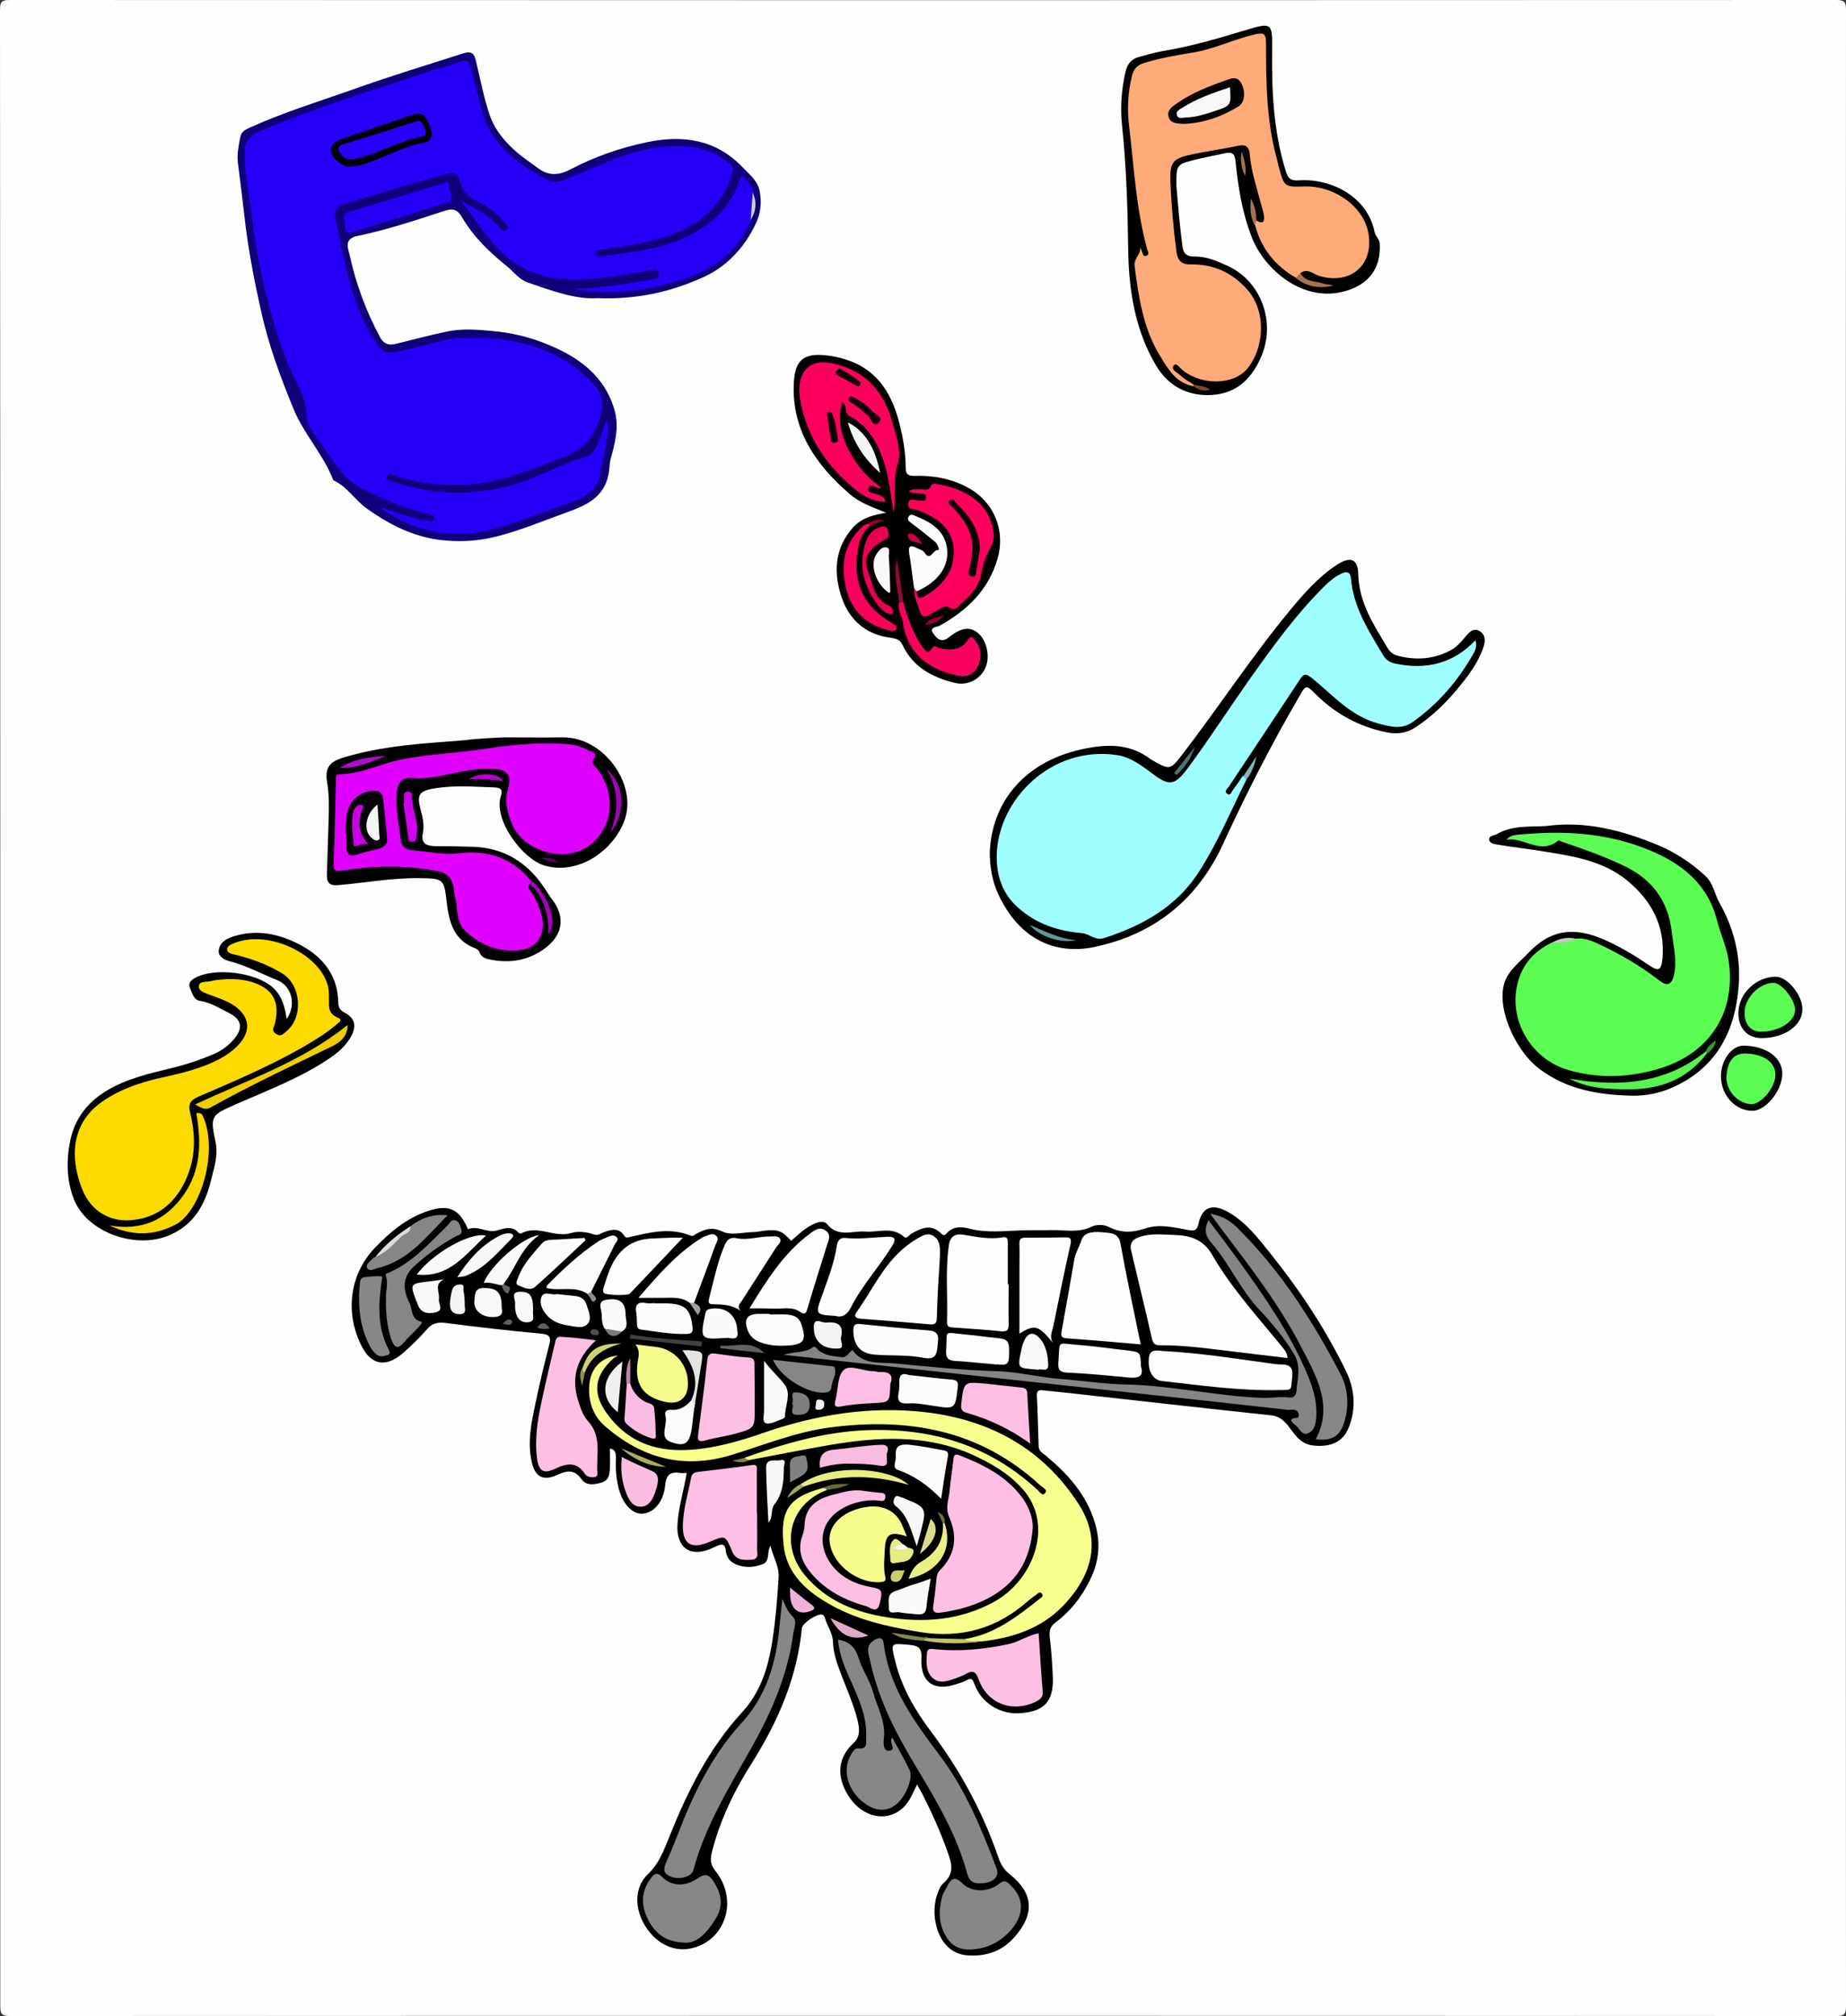 <?xml version="1.0" encoding="utf-8"?>
<!-- Generator: Adobe Illustrator 18.0.0, SVG Export Plug-In . SVG Version: 6.00 Build 0)  -->
<!DOCTYPE svg PUBLIC "-//W3C//DTD SVG 1.1//EN" "http://www.w3.org/Graphics/SVG/1.1/DTD/svg11.dtd">
<svg version="1.1" id="Layer_1" xmlns="http://www.w3.org/2000/svg" xmlns:xlink="http://www.w3.org/1999/xlink" x="0px" y="0px"
	 viewBox="0 0 634.7 693.2" enable-background="new 0 0 634.7 693.2" xml:space="preserve">
<rect x="0" y="0" width="634.7" height="693.2" fill="#333333" stroke="none"/>
<g>
	<path fill="#FEFEFE" d="M0.1,346.2C0.1,232,0.1,117.7,0,3.4C0,0.6,0.6,0,3.4,0C212.7,0.1,422,0.1,631.3,0c2.8,0,3.4,0.6,3.4,3.4
		c-0.1,228.8-0.1,457.6,0,686.3c0,2.8-0.6,3.4-3.4,3.4c-209.3-0.1-418.6-0.1-627.8,0c-2.8,0-3.4-0.6-3.4-3.4
		C0.1,575.3,0.1,460.8,0.1,346.2z"/>
	<path d="M209.7,498c0,2.3,0.1,4.4,0,6.6c-0.1,2.1-0.2,4.3-2.9,5.1c-2.6,0.8-5.3,1.1-6.9-1.2c-2.5-3.5-5-2.9-8.4-1.4
		c-4.8,2.2-7.6,0.6-8.7-4.6c-1.5-6.8-0.1-13.4,1.3-20c1.4-6.7,3-13.4,4.7-20c0.7-2.6,0.4-3.7-2.7-4c-11.1-1-22.1-2.3-33.1-3.7
		c-2.6-0.3-4.5,0.2-6.2,2.2c-2.6,3-5.5,5.8-8.5,8.4c-5.7,4.8-10.6,3.8-13.8-2.3c-6-11.5-4.4-24.9,4.4-34.1
		c5.6-5.8,11.7-10.9,19.7-13.1c5.8-1.6,9.1,0,11.7,5.4c0.2,0.4,0.6,1.3,0.6,1.3c3.3-1.4,6.5,1.3,9.7,0.5c2.7-0.7,5.3-1.9,7.6,0.6
		c0.2,0.2,0.7,0.5,0.9,0.4c5.7-3.2,11.5,1.6,17.3-0.2c2.4-0.7,5.2-0.4,7.8,0.5c1.4,0.5,2.4-0.4,3.5-0.8c2.6-0.9,5.1-1.6,6.9,1.2
		c0.5,0.8,1,0.7,1.9,0.5c6.9-1.6,13.8-3.4,20.9-0.5c1,0.4,1.6-0.5,2.3-0.8c2.8-1.4,5.1-2.3,8.7-0.6c2.8,1.4,6.8,0.3,10.3,0.2
		c1.4,0,2.7-0.3,4.1-0.5c4.7-0.5,6.1,0,9.2,3.5c2.2-1.9,4.2-3.9,6.8-5.3c1.8-1,4.3-2,5.6-0.4c3.8,4.6,8.7,2.2,13,2.5
		c4.5,0.4,9.4-1.9,13.5,1.9c0.8,0.7,1.7-0.7,2.5-1.2c3.4-1.9,6.8-3.5,10.2,0c0.7,0.7,1.2,0.7,1.8,0c2.3-2.7,5.4-2.4,8.3-1.6
		c5.8,1.4,11.5,0.7,17.3,0.5c3.5-0.1,7,0,10.5-0.1c4.6-0.1,9.3,1.1,13.9-1.2c1.6-0.8,4.2-0.7,5.8,0.1c4.3,2.2,8.2,2,12.7,0.5
		c4.8-1.6,9.9-0.3,14.8,0.6c2.1,0.4,2.9,0,3.4-2.3c1.3-6,5.1-6.7,10-4c6.3,3.5,10.5,9.1,14.9,14.6c10,12.5,18.8,25.8,25.8,40.2
		c3,6.2,3.5,12.7,1,19.2c-2,5.3-6.4,6.9-12,6.4c-5.2-0.5-6.8-4.4-9.4-7.4c-1.5-1.7-2.9-2.7-5.2-3c-23.6-2.5-47.2-5.2-70.7-7.8
		c-2.6-0.3-5.2-0.5-7.8-0.8c-1.6-0.2-2.3,0.1-2.2,1.9c0.3,5.7,0.4,11.5,0.6,17.2c0,1.7,1.2,2.4,2.3,3.2c7.6,6.3,14.1,13.4,17,23.1
		c2.1,6.8,1.6,13.4-1.7,19.9c-2.9,5.9-6.7,10.7-11.9,14.6c-1.7,1.3-2.1,2.7-1.9,4.8c0.6,4.7,0.9,9.5,1.1,14.2
		c0.2,8.2-3.1,11.6-11.5,12.1c-6.7,0.4-13.1-3.5-15.5-10.1c-0.7-1.8-1.1-2.1-2.7-1.2c-1.1,0.6-2.3,0.9-3.5,1.3
		c-7.7,2.6-12.4-0.7-12-8.8c0.2-3.6-0.9-4.4-4.1-4.7c-6.6-0.6-6.5-0.8-4.9,5.6c2.2,9,6.8,16.9,12.3,24.2
		c10,13.3,17.8,27.6,23.2,43.4c0.8,2.3,1.9,4.1,3.9,5.7c8,6.3,8.6,13.4,2,21.1c-4.4,5.3-10.2,7.3-16.9,6.7
		c-9.5-0.8-12.7-12.9-10.2-20.5c0.5-1.5,1.1-3.3,2.3-4.3c3.9-3.4,2.8-6.9,1.3-11c-2.4-6.7-5.3-13.2-8.5-19.5
		c-0.6-1.1-1.2-2.1-1.9-3.4c-1.4,2.9-2.5,5.7-4.6,7.8c-5.5,5.3-13.9,3.8-18.8-3.6c-3.7-5.6-4.8-12.6,1.6-18.5
		c2.9-2.6,1.7-6.4,0.9-9.5c-1.3-4.5-3.2-8.9-4.9-13.3c-1.5-3.9-3-7.8-3.1-11.9c-0.1-3.2-2.1-5.5-2.8-8.4c-0.1-0.4-0.5-0.9-0.9-1
		c-1.7-0.5-6.8,2.9-7,4.6c-1.6,16.9-8.1,31.9-17,46.1c-6.2,9.7-11.2,20-14,31.2c-0.6,2.5-0.3,4.3,1.4,6.4c7.7,9.7,3.5,23.4-7.9,26.3
		c-6.1,1.6-12.3-1.2-16.2-7.3c-3.9-6-4-13.5,0.7-18c4-3.8,5.6-8.5,7.5-13.1c6.2-15.5,13.6-30.3,25-42.7c8-8.7,9.9-19.7,11.2-30.8
		c0.6-5.2,1-10.4,1.3-15.7c0.2-3.7-1.9-6.8-2.8-10.7c-1.4,2.3,0,5.4-2.8,6.4c-3,1.1-6,1.3-9.1,0c-2.2-1-3.3-2.6-3.5-4.9
		c-0.2-2-1.2-2.2-2.8-1.5c-0.9,0.4-1.8,0.8-2.7,1.2c-6.8,2.7-11.3-0.5-11.1-8c0.2-4.7,1.4-9.4,2.4-14c0.3-1.3,0.5-2.6,0.8-4.2
		c-0.8,0-1.5,0.1-2.1,0c-3.3-0.5-4.9,0.3-5.3,4.2c-0.6,6.1-4.2,9.7-8.1,9.8c-3.5,0-6.9-3.8-8.1-9.6c-0.7-3.2-0.9-6.4-0.7-9.7
		C211.7,499.6,211.6,498.3,209.7,498z"/>
	<path fill="#0D0078" d="M205.3,102.5c-7.3,0.5-15.5-2.5-23.9-5.4c-3-1.1-4.6-3.5-6.8-5.3c-6.1-4.9-11.8-10.3-15.8-17.2
		c-1.5-2.5-3-3.1-6-2.1c-9.8,3.2-19.7,6.5-29.8,8.6c-5,1-3.3,4.3-2.7,6.9c2.1,9.7,5.6,19,10.3,27.8c1.5,2.8,3.4,3,6,2.3
		c5.6-1.4,11.3-2.9,17-4.1c5.2-1.1,10.4-0.7,15.7-0.2c6.8,0.6,13.3,2.2,19.4,4.8c10.7,4.4,19.5,11,22.7,22.8
		c1.5,5.5,0,11.2-1.5,16.6c-0.4,1.6-0.3,3.1-0.6,4.7c-1.5,8.6-8.2,11.2-15.1,13.7c-7.8,2.8-15.6,6.1-23.7,8.1
		c-6,1.5-12.2,1.9-18.6,1.2c-9.8-1.1-17.9-5.3-25.7-10.8c-4.1-2.9-6.8-7.6-11.6-9.8c-3.4-8.9-10.2-15.9-13.8-24.8
		c-4.5-11-8.6-22.1-11.1-33.7C87.3,95.9,85.2,85,84,74c-0.7-6-1.4-12-2.2-18c-0.4-3.1,0.3-6.2,0.9-9.2c0.3-1.3,1.4-2.1,2.7-2.7
		c11.8-5.4,24.2-9.2,36.4-13.5c12.3-4.4,24.8-8.2,37.3-12.2c3.4-1.1,4,0.3,4.6,2.8c1.5,6.3,2.7,12.7,4.8,18.7
		c1.8,5.1,5.5,9.3,9.6,12.8c2.2,1.8,4.7,3.5,7,5.2c4,2.9,7.5,2.2,11.3,0.2c8.2-4.3,17-7.3,26-9.2c12.3-2.6,23.8-1,32.9,8.6
		c2.3,2.4,5.2,4.6,5.9,8.2c0.7,3.8,0.4,7.5-1.3,11.1c-4.1,8.7-10.4,15.3-19.2,19C229.9,100.5,218.8,103,205.3,102.5z"/>
	<path fill="#010000" d="M304.7,176.3c-4.5-1.9-9-3.3-12.6-6.5c-11.5-9.9-19.7-21.7-19.2-37.4c0.3-7.8,2.5-11.5,12.2-10.1
		c13.7,2,20.8,10,24.1,23.1c1.3,5.1,2.2,10.3,2.2,15.5c0,2.2,0.9,2.7,2.9,2.7c6.5-0.2,12.7,0.9,18.4,4c8.9,4.7,13.1,14.6,10.3,24.4
		c-3.1,10.8-10.4,17.8-19.9,23.1c-1,0.5-3.8,0.5-2.2,2.7c1.1,1.6,2.7,3.4,5.2,1.4c4.4-3.5,7.3-3.8,10-1.7c3.2,2.5,4.5,8.4,2.6,12.3
		c-1.8,3.8-6,6-10.3,5c-7.8-1.9-14.5-5.4-18.1-13.1c-0.8-1.8-2.1-2.1-3.8-2.4c-9.2-1.1-15-6.6-17.5-15.1c-2.5-8.3-1.7-16.3,4.5-23.1
		C296.6,177.9,300.4,177,304.7,176.3z"/>
	<path d="M340.3,293.2c0.6-16.9,11.5-31.9,33.6-36c7.9-1.5,15.1-1.2,21.7,3.8c0.1,0.1,0.2,0.1,0.3,0.2c6.5,3.7,6.4,3.6,10.9-2.2
		c12.5-16.3,23.8-33.6,37-49.5c4.7-5.7,9.6-11.2,15.8-15.3c4.7-3,7.3-2.2,7.4,3.3c0.3,9.9,5.4,17.4,10.1,25.3c1,1.7,2.3,2.4,4.1,2.8
		c5.9,1.4,11.6,1,17.1-1.8c2.3-1.1,3.8-2.8,5.3-4.6c1.3-1.5,2.7-3.5,5-2.3c2.4,1.3,2.1,3.9,1.3,6c-1.6,4.5-4.3,8.4-7.3,12.1
		c-4.6,5.8-9.7,11-16,15.1c-3,2-6.3,2.4-9.7,1.7c-9.5-1.9-17.7-6.3-24.6-13.2c-3.2-3.2-3.3-3.2-5.5,0.7
		c-9.7,16.6-18.4,33.7-26.4,51.1c-8.9,19.2-23.8,30.8-43.8,35.1c-12.8,2.8-24.3-1.9-31.5-14.5C342.2,306.2,340.4,300.8,340.3,293.2z
		"/>
	<path fill="#010001" d="M173.2,253.5c8.2,0,14.2,0.1,20.2,0c14.1-0.2,25.7,16,21.4,28.3c-3.8,10.7-16.1,19.3-27.8,15.7
		c-7.4-2.3-17.4-15.6-14.8-23.8c0.7-2.1,0.2-2.9-2.3-3c-6.7-0.2-13.4-0.8-20.2,0.3c-5.7,0.9-6.5,2.1-5,7.7c0.7,2.6,1.2,5.1,0.7,7.8
		c-0.7,3.2,0.9,4.3,3.9,4.4c4.2,0,8.5,0.1,12.7,0.2c11,0.2,19.2,5.2,25.2,14.2c0.9,1.3,1.7,2.8,2.7,4c4.2,5.5,3.8,11.4-1.5,15.9
		c-5.6,4.7-12.2,6.1-19.3,4.8c-1.7-0.3-3.6-0.6-4.3-2.8c-0.2-0.6-1.1-1.1-1.7-1.3c-7.1-2.8-8.7-8.9-9.5-15.6
		c-0.9-8.2-1.1-8.3-9.6-8.4c-9.3-0.1-18.4,1.6-27.6,2.4c-3.1,0.3-4.1-0.8-4-3.7c0.2-6.4,0.4-12.7,0.6-19.1c0.1-4.1,0.2-8.2-0.5-12.3
		c-0.9-5.2,0.7-7.3,5.7-8.8c13.5-4.1,27.5-4.8,41.4-5.9C164.9,253.8,170.2,253.7,173.2,253.5z"/>
	<path fill="#010100" d="M98.6,350.3c3.3-4.8,1.8-11.2-3.2-13.3c-5.5-2.2-10.8-5.1-16.7-6.6c-1.5-0.4-3.5-1.5-3.5-3.2
		c0-2.4,1.7-4,4-4.9c8.6-3.1,16.8-1.4,24.5,2.8c7.6,4.2,12.4,10.4,12.6,19.5c0,1.7,0.6,2.7,2.1,3.5c3.8,1.9,4.3,4.9,2.1,8.6
		c-2.3,3.9-5.9,6.4-9.6,8.7c-8.9,5.6-18.7,9.4-28.3,13.6c-0.5,0.2-0.9,0.4-1.4,0.6c-8.6,3.8-9,3.9-7.1,13c1,4.7-0.5,8.8-1.5,13
		c-2.1,8.7-6.1,15.9-15.2,19.4c-11.3,4.3-27.4-1.4-31.9-12.5c-2.6-6.4-2.8-13.6-1.3-20.6c1.6-7.3,5.7-12.7,12.1-16.7
		c7.3-4.5,15.4-6.2,23.5-8.2c4.8-1.2,9.5-2.8,14.1-4.8c2.5-1.1,4.7-2.8,6.5-4.9c3.2-3.7,2.8-6.8-1.6-9c-3.2-1.6-6.2-3.6-10-4.2
		c-2.3-0.3-2.8-2.9-3.6-4.8c-0.5-1.3,0.5-2.3,1.7-3c6.7-3.9,21.2-2,26.9,3.2C97.1,342.5,97.9,346.3,98.6,350.3z"/>
	<path fill="#010100" d="M404.5,64.2c0.5,6,1.1,13,2,20.1c0.3,3,1.6,3.9,4.1,3.9c4.3-0.1,7.9,1.6,11.7,3.3
		c11.3,5.3,16.3,19.1,11.5,30.7c-3.3,8-8.6,13.1-17.3,13.6c-8,0.4-14.7-2.9-19-10.1c-7.3-12.3-9.4-26-9.6-39.9
		c-0.2-14.2-0.6-28.4-2.1-42.6c-0.7-6.2-0.2-12.5,1.2-18.6c0.6-2.6,2-4.3,4.5-5c2.6-0.7,5.3-1.5,8-2c10-1.6,19.7-4.5,29.3-7.4
		c8.3-2.5,8.7-2.2,8.6,6.4c-0.2,14.3,0.4,28.5,4.7,42.3c0.8,2.6,1.8,3.3,4.6,3.1c11.3-0.7,23.5,5.8,25.9,17.7
		c0.3,1.6,1.7,2.4,1.8,4.2c0.4,8.4-3.8,13.9-11.9,16.2c-14.4,4.1-27.7-7.3-32.1-18.5c-3.3-8.4-4.7-17.3-5.6-26.2
		c-0.3-2.8-1.3-3.2-3.7-2.7c-3.5,0.8-7.1,1.4-10.6,2.3C404.4,56.6,404.4,56.7,404.5,64.2z"/>
	<path fill="#000100" d="M531.5,284c13.6-1.9,26.4,1.5,38.7,6.6c5.9,2.5,11.4,6.1,16.2,10.6c2.7,2.5,3.1,6.2,4.8,9.2
		c4.7,8.3,7.1,17.3,6.7,26.8c-0.8,16.3-7.1,29.6-22.7,36.6c-4.4,2-9.3,3-14.2,2.9c-11.3-0.3-22.1-2-31.7-9.2
		c-7.5-5.6-14.2-19-12.4-28.2c1-5.2,5.3-8.2,8.5-11.6c7.8-8.3,16-9.2,26.5-4.5c5.4,2.4,10.3,5.4,15.2,8.7c3.2,2.2,4.1,1.7,4.5-2.3
		c1-11.4-3.9-20.2-12.4-27.1c-8.1-6.5-18-8.1-27.9-9.7c-5.4-0.9-10.9-1.5-16.3-2.4c-1.2-0.2-2.9-0.4-3-1.8c-0.1-1.3,1.6-1.3,2.6-1.8
		C519.8,283.7,525.8,284.3,531.5,284z"/>
	<path fill="#040704" d="M591.7,370c0-5.5,3.7-10.5,7.7-10.5c7.9,0,13.6,4.2,13.4,9.9c-0.2,5.7-5.7,12.5-10.3,12.5
		C596.6,381.9,591.7,376.5,591.7,370z"/>
	<path fill="#060906" d="M610.7,335.8c3.9,0.1,9,6.3,9,11.1c0.1,5.6-6.1,10-14,10c-4.9,0-8.1-3.4-8-8.8
		C597.8,341.5,603.9,335.7,610.7,335.8z"/>
	<path fill="#F7FE8C" d="M331.7,563.5c10.2-1.6,18-7.7,25.7-13.8c0.5-0.4,1.5-0.9,0.9-1.7c-0.8-1.1-1.5-0.1-2.2,0.4
		c-0.8,0.5-1.6,1.2-2.4,1.8c-10.7,9.6-23.1,13.2-37.4,10.9c-11.4-1.9-22.5-4.3-32.5-10.4c-7.5-4.5-13.5-10.4-14.4-19.7
		c-1.2-11.8,1.8-16.3,13.4-19.4c0.8-0.4,1.5-0.6,1.4,0.7c-12.6,4.7-16.2,18.7-7.5,29.2c7.4,8.9,17.4,12.8,28.2,14.5
		c12.7,2,25.1,1.1,36.7-5.2c13.6-7.3,21.2-26.7,9.8-39.1c-4.7-5.2-10.6-8.6-16.9-11.5c-16.2-7.3-33-6.2-49.9-3.3
		c-9.1,1.6-18.1,3.4-27.2,5.1c-0.7,0.2-1.6,0.7-1.5-0.8c13.5-4.8,27.2-8.9,41.8-9.5c22.5-0.9,42.4,5.1,59.1,20.6
		c0.7,0.6,1.6,2.3,2.6,0.9c0.8-1.1-0.8-1.7-1.6-2.4c-20.8-19.3-45.6-23.6-72.8-20c-11.7,1.6-22.6,6.1-33.8,9.5
		c-16.3,4.9-30.5,1-43.1-9.9c-4.2-3.6-5.9-8.6-5.5-14.1c0.4-5.7,3.9-9.7,9.9-10.3c-0.6,0.4-1.3,0.7-1.8,1.2
		c-6.4,5.9-7.1,11.8-2,18.8c6.7,9.3,16,13,27.3,12.5c9.2-0.4,17.9-2.9,26.5-5.9c18-6.2,36.4-9.3,55.6-7.1
		c22.3,2.6,40.4,12.5,52.7,31.5c7.7,11.9,5.4,24-5.4,35.2c-7.5,7.7-17.2,10.9-27.7,12.1C335.7,564.2,333.5,565.5,331.7,563.5z"/>
	<path fill="#FEFEFE" d="M442.7,466.9c-8.1-1-16.1-1.9-24.1-2.9c-6.4-0.8-12.9-1.5-19.4-1.5c-1.6,0-2.6-0.1-3.1-2.1
		c-2.3-10.2-4.8-20.3-7.2-30.5c-0.8-3.5,1.8-4.4,4.2-5c3.7-0.9,7.4-0.4,11.2-0.3c5.3,0.2,9.6,1.8,12.4,6.7
		c6.7,11.6,15.7,21.4,24.1,31.7C441.6,464,442.6,465.1,442.7,466.9z"/>
	<path fill="#FEBFE5" d="M355.1,525.1c-0.8,11.5-5.9,19.5-15.6,24.5c-5,2.6-10.4,4-16,4.8c-2,0.3-3-0.1-2.6-2.5
		c0.5-3.1,0.8-6.2,1.1-9.3c0.1-1,0.4-2,1.1-2.7c5.4-5.3,6.2-11.6,3.3-18.2c-1.5-3.3-0.2-6.1,0.1-9.1c0.3-3.6,0.9-7.2,1.3-10.8
		c0.1-1.3,0.4-2.1,2-1.5c8.5,3.3,16.4,7.3,21.9,14.9C353.9,518.4,355.1,521.9,355.1,525.1z"/>
	<path fill="#878787" d="M336.6,647.5c-1.7,0-3.3-0.6-4-3.2c-3.6-13.4-10.6-25.2-17.7-37c-6.9-11.4-12.9-23.1-15.7-36.2
		c-0.6-2.6-1.9-5.5,1.7-7.4c1.8-1,2.7-0.4,2.9,1.1c1.8,15.2,10.5,27,19.3,38.7c8.9,11.8,14.4,25.3,19.6,39
		C343.7,645.4,341.2,647.6,336.6,647.5z"/>
	<path fill="#FEFEFE" d="M392.2,462.2c-8.9-0.8-17.2-1.5-25.5-2.1c-1.7-0.1-2-0.8-1.7-2.4c1.5-8.1,2.9-16.2,4.3-24.3
		c0.4-2.6,1.8-4.8,2.6-7.2c1-2.9,4.7-2.8,7.6-2.5c2.4,0.2,5,0.2,5.7,3.6C387.3,438.8,389.7,450.2,392.2,462.2z"/>
	<path fill="#878787" d="M269,549.7c1,2.2,1.7,4.2,3.4,5.9c1.8,1.7,0.7,3.8,0.4,5.7c-1.8,13.9-7.2,26.6-14,38.8
		c-7.7,13.8-16.2,27.2-20.4,42.8c-0.6,2.4-4.7,3.4-7.7,2.3c-2.9-1.1-2.6-2.9-1.5-5.3c2.1-4.6,3.9-9.4,5.8-14.2
		c5-12.2,11.1-23.7,20.1-33.5c8.3-9.1,11.6-20.1,12.8-32C268.3,556.5,268.6,553.1,269,549.7z"/>
	<path fill="#858585" d="M293.1,464.1c3.5,5.1,9,4.2,14,4.6c11.9,1.1,23.7,2.4,35.6,2.7c7.5,0.2,14.7,2.2,22.2,2.7
		c7.6,0.6,15.2,1.8,22.8,1.9c15.6,0.4,30.8,4,46.3,4.6c3.1,0.1,6.4-0.6,9.7-0.1c0.9,0.1,2-0.9,2-1.9c0.3-4.4,1.8-8.8-0.8-13.1
		c-3.3-5.5-7.4-10.4-11.7-15c-6.6-6.9-10.4-15.9-16.6-23.1c-2.1-2.4-2.8-4.5-1.1-7.9c3.5,4.7,7,9.2,10.3,13.8
		c9,12.5,17.8,25.1,23.8,39.4c1.8,4.4,3.2,8.9,3,13.8c-0.1,2.4-0.4,5.1-2.7,6.2c-2.4,1.1-3.1-1.9-4.7-2.9c-0.5-0.3-0.9-0.9-1.3-1.4
		c0.2-1.6,3.1,0,2.6-2.2c-0.5-2.2-2.4-1.4-3.7-1.5c-19.5-2.2-39-4.3-58.4-6.4c-17.5-1.9-35-3.8-52.5-5.7
		c-20.6-2.2-41.2-4.5-62.3-6.8c3.5-1.3,6.9-0.5,9.7-2.5c1.1-0.8,1.5,0.4,2.1,0.9c2.4,2,5.3,2,8.1,2.4
		C291,466.8,291.8,465.1,293.1,464.1z"/>
	<path fill="#FEBFE5" d="M204.9,460.8c-6.9,6.3-8.5,13.1-6.1,20.8c0.8,2.5,1.7,5.2,3.4,7c4.9,5.4,2.7,11.8,3.2,17.8
		c0.1,0.6-0.1,1.3-0.9,1.4c-1.3,0.2-2.6,0-3.4-1.1c-2.8-4.2-6.1-3.7-10.1-1.8c-4.2,2-5.8,0.9-6.4-3.8c-0.8-6.7,0.3-13.2,1.7-19.7
		c1.4-6.6,3-13.1,4.5-19.6c0.3-1.2,0.4-2.5,2.3-2.2C196.7,459.8,200.3,460.2,204.9,460.8z"/>
	<path fill="#FEFEFE" d="M346.8,441.5c0,4.5-0.1,9,0,13.5c0,1.9-0.1,2.9-2.6,2.7c-5.5-0.6-11-0.9-16.4-1.3c-1.2-0.1-2.2-0.1-2.2-1.8
		c0.3-8.7-0.6-17.5,0.6-26.2c0.4-3.3,2.1-4.4,5.1-3.9c4.4,0.7,8.8,1.7,13.4,0.9c2-0.4,1.8,1.1,1.8,2.3c0,4.6,0,9.3,0,13.9
		C346.6,441.5,346.7,441.5,346.8,441.5z"/>
	<path fill="#FDBFE5" d="M260.3,519.8c0,4.2,0.1,8.5,0,12.7c0,1.4,0.8,3.5-1.8,3.7c-2.6,0.2-5.5,0.3-6.7-2.7
		c-2.4-5.7-2.3-5.8-8.1-3.3c-6.2,2.6-9.2,0.5-8.9-6.3c0.2-5.4,1.8-10.5,2.8-15.8c0.3-1.6,1.2-1.9,2.6-2.1c6.1-0.7,12.1-1.4,18.2-2.3
		c2.3-0.4,1.8,1,1.8,2.1c0,4.6,0,9.2,0,13.9C260.2,519.8,260.2,519.8,260.3,519.8z"/>
	<path fill="#878787" d="M416.1,417.3c4.3,0.7,7.2,2.6,9.6,5.1c14.7,14.6,25.7,31.8,35.2,50c2.7,5.2,3,11.1,1.2,16.8
		c-1.5,4.7-4.4,6.3-9.7,5.6c6.1-11.6,0.2-21.6-4.8-31.3c-7.6-14.8-17.8-28-27.8-41.2C418.7,420.8,417.6,419.3,416.1,417.3z"/>
	<path fill="#FEBFE5" d="M357.1,561.5c0.5,6.7,0.8,13.3,1.4,19.9c0.2,1.8-0.6,2.7-2.1,3.5c-8,4.1-16.9,1-19.9-7.5
		c-1.1-3.2-2.4-3.1-4.8-1.7c-1.1,0.6-2.3,1-3.4,1.4c-2.6,0.9-5.4,1.9-7.7-0.3c-2.4-2.3-2.1-5.4-1.9-8.4c0.1-1.3,0.5-1.6,1.9-1.5
		c9,1,17.9,0.2,26.7-1.8C350.6,564.3,353.5,562.2,357.1,561.5z"/>
	<path fill="#878787" d="M288.1,563.7c4.3,0.7,6,2.8,7.2,6.6c1.2,3.9,3.8,7.4,4.9,11.5c1.4,5.2,4.4,10,3.7,15.9
		c-0.2,1.4-0.3,4.4,1.8,4.2c2.9-0.3-0.4-2.9,1.1-4.5c2,3.8,4.2,7.4,6,11.3c1.2,2.7-1.5,9.1-4.6,11.6c-2.9,2.4-6.5,2.5-10,0.3
		c-6.3-3.9-8.9-11.5-5.8-17c0.6-1.1,1.3-2.6,2.6-2.5c3.5,0.3,2.7-1.8,2.8-4c0.3-6.9-2.5-12.9-5.1-18.9
		C290.5,573.6,288.6,569,288.1,563.7z"/>
	<path fill="#FEFEFE" d="M322.6,441.1c-0.2,4-0.4,8-0.5,12c0,1.7-0.5,2.4-2.4,2.2c-7.8-0.7-15.7-1.3-23.5-1.9
		c-1.8-0.1-2.9-0.7-1.6-2.4c5.3-7.5,9.1-16.1,16.4-22.1c1.4-1.2,3-2.3,4.6-3.2c1.7-1,3.6-2.1,5.6-0.6c1.8,1.3,2,3.3,2,5.4
		c-0.1,3.6-0.4,7.2-0.6,10.8C322.5,441.1,322.5,441.1,322.6,441.1z"/>
	<path fill="#878787" d="M351,655.9c-0.1,5.8-6.7,12.5-13.8,13.9c-4,0.8-8.3,0.8-11-2.7c-3.4-4.4-3.7-9.6-2.3-14.9
		c0.3-1.2,1-2.3,1.6-3.4c1.3-2.3,2.2-4.4,5.4-1.3c3.4,3.3,9,3,12.7,0.1c1.4-1.1,2.2-1.1,3.4,0.1C349.5,650,351.1,652.5,351,655.9z"
		/>
	<path fill="#FDBFE4" d="M259.5,479c0,1.7,0,3.5,0,5.2c0,6.7,0,6.8-6.3,8.6c-3.5,1-7.1,1.4-10.6,2.4c-2.8,0.8-2.8-0.4-2.5-2.5
		c1.1-8.4,2.2-16.8,3.1-25.2c0.2-2.1,1.2-2.4,3-2.1c3.7,0.5,7.4,1.1,11.1,1.3c1.9,0.1,2.2,1,2.1,2.6
		C259.4,472.5,259.5,475.7,259.5,479z"/>
	<path fill="#FDFDFD" d="M439.7,477.9c-13.5,0.3-26.7-1.6-40.1-3.1c-3.2-0.3-5-3.4-4.6-7.8c0.3-3.6,3.1-2.6,5.2-2.5
		c11.7,0.6,23.3,2.4,34.9,4c1.7,0.2,3.5,0.6,5.2,0.6c5.2-0.2,4,3.4,3.8,6.3C443.9,477.9,443.9,477.9,439.7,477.9z"/>
	<path fill="#878787" d="M235.6,667.9c-7-0.2-10.6-3.5-12.9-8.2c-2.3-4.6-2.3-9.4,0.9-13.7c1.2-1.7,2.2-2.7,4.2-0.6
		c2.9,3,7.7,3.4,12,0.4c3.3-2.3,4.5-0.7,6,1.8c2.5,4.1,2.8,8.2,0.1,12.3C243.2,664.2,240,668,235.6,667.9z"/>
	<path fill="#FDFDFD" d="M362.1,461.8c-5-6.2-6.3-6.6-11.6-3.3c0-7.5,0-14.7,0-21.8c0-3,0.1-6,0-9c-0.1-1.6,0.4-2.2,2.1-2.2
		c4.5,0,9,0,13.5-0.1c2.1-0.1,2.4,0.6,1.9,2.7c-2.1,9.3-4,18.7-5.9,28.1C361.6,458,360.8,459.9,362.1,461.8z"/>
	<path fill="#F6FD8C" d="M311.8,528.2c-5.9-1.9-7.4-0.8-7.6,4.9c-0.1,2.8-0.5,5.7,0.1,8.6c0.3,1.2,0.4,2.1-1.4,2.2
		c-7.6,0.7-16.2-5.6-17.5-12.9c-0.2-1-0.3-2-0.1-3c0.6-4.9,5.7-8.9,12.6-9.9c5.5-0.9,10,1.3,12.1,5.8
		C310.5,525.1,311,526.3,311.8,528.2z"/>
	<path fill="#FDBEE4" d="M295.8,512.4c2.2,0.3,4.4,0.6,6.7,0.8c1.1,0.1,2.1,0.1,1.9,1.6c-0.2,1.6-1.2,1.2-2.2,1.1
		c-3.7-0.4-7.2,0.3-10.6,1.7c-11.5,5.1-10.6,16.1-3.6,22.7c3.2,3,7.1,4.5,11.3,5.3c4,0.7,4.3,1.1,3.1,5.9c-0.9,3.4-3.2,1.1-4.6,0.7
		c-7.3-2-13.9-5.4-18.9-11.3c-3.1-3.7-4.8-7.8-3.1-12.7c0.4-1.2,0.8-2.4,0.8-3.6c0.2-7.5,5.4-9.8,11.4-11.1
		C290.5,512.8,293.1,512.2,295.8,512.4z"/>
	<path fill="#FDFDFD" d="M257.7,449.8c6.1-10,11.9-19.1,20.8-25.7c1.6-1.2,3.4-2.5,5.4-1c2,1.4,1,3.3,0.4,5.1
		c-2.2,7.1-4.5,14.3-6.6,21.4c-0.5,1.7-0.7,2.7-2.8,1.3c-2.4-1.6-5.3-1-8-1C264,449.8,261.3,449.8,257.7,449.8z"/>
	<path fill="#FDFDFD" d="M287.3,452.4c-6.9-0.4-7-0.5-4.8-6.6c2-5.7,4.3-11.4,5.2-17.4c0.2-1.6,1-3,2.8-2.8
		c4.9,0.5,9.7-0.2,14.5-0.4c2.7-0.1,3.3,0.7,1.7,3.2c-4.5,7.3-10.4,13.6-14.3,21.4C291.3,451.9,289.6,453.1,287.3,452.4z"/>
	<path fill="#FDFDFD" d="M254.7,450.7c-2.9-2.1-6-2.2-9-2.3c-1.3,0-2.5,0.1-1.9-2c1.6-6.1,2.8-12.3,5.3-18.2c0.9-2,1.9-3,4.2-2.5
		c3.9,0.8,7.7-0.7,11.5-0.6c1.2,0,2.8-0.4,3.4,0.8c0.6,1.1-0.7,2-1.3,2.9c-3.9,6.1-7.8,12.1-11.7,18.2
		C254.6,448.1,253.1,449,254.7,450.7z"/>
	<path fill="#FDBEE4" d="M354.2,496.3c-7.2-5.2-14.3-8.4-21.9-10.6c-1.7-0.5-2-1.3-1.8-3c0.9-7.7,0.8-7.7,8.4-7
		c4,0.4,7.9,0.9,11.9,1.3c1.3,0.1,2.4,0.3,2.4,2.1C353.5,484.6,353.8,490,354.2,496.3z"/>
	<path fill="#FDFDFD" d="M237.1,447.9c-2.7-2.1-5.9-1.7-9-1.7c-2.6,0-5.1,0-8.6,0c7-8.1,13.4-15.5,21.9-20.7
		c0.4-0.3,0.9-0.5,1.4-0.6c1.2-0.5,2.4-1,3.5,0c1,1,0.1,2.1-0.3,3.1c-2.4,6.7-4.9,13.3-7.4,20C238.1,448.3,237.6,448.3,237.1,447.9z
		"/>
	<path fill="#868686" d="M132.7,446.6c-0.2-2.3,0.9-5.1,0-7.8c-0.3-1,0.4-1.1,0.8-1.2c8.3-3.5,14.1-10.2,20.3-16.2
		c0.8-0.8,1.4-2.4,2.9-1.8c1.3,0.5,1.5,1.9,1.9,3.1c0.6,1.9-1.2,1.9-2.2,2.5c-5.1,2.9-9.9,6.3-14.2,10.3c-3.4,3.2-4.1,7.2-1.4,12.5
		c1.1,2.1,0.4,5.6,4,6.4c0.6,0.1-0.3,1.2-0.7,1.7c-1.7,1.8-3.6,3.5-5.2,5.4c-2.4,2.8-3.4,1.5-4.4-1.1
		C133.3,456.7,132.6,452.3,132.7,446.6z"/>
	<path fill="#FDFDFD" d="M234.8,425.5c-6.5,6.9-12.4,13.1-18.3,19.3c-0.7,0.7-8.4,0.5-8.9-0.3c-0.3-0.4-0.3-1.2-0.1-1.7
		c0.7-2.3,1.4-4.5,2.3-6.7c2.7-6.2,7.1-10,14.2-10.3C227.3,425.7,230.5,425.4,234.8,425.5z"/>
	<path fill="#FCFCFC" d="M322.5,461.1c-0.1,0.7-0.1,0.9-0.1,1.2c-0.3,3-0.4,5.4-5,4.5c-5.4-1.1-11.2-0.6-16.8-1.1
		c-4.9-0.4-7.2-3.4-7.2-8.3c0-1.9,0.6-2.4,2.4-2.2c7.8,0.8,15.6,1.6,23.5,2.2C322.2,457.6,322.8,459.1,322.5,461.1z"/>
	<path fill="#F6FD8C" d="M218.5,462.2c2.6,0.3,4.5,0.6,6.5,0.8c7.1,0.6,12,6.5,11.5,13.6c-0.3,4.1-3.1,6.2-7.1,5.5
		c-8.5-1.6-11.7-6.4-9.9-15.4C219.8,465,219.6,463.8,218.5,462.2z"/>
	<path fill="#FDFDFD" d="M392.3,469.8c1.1,3.4-0.9,4.1-4.2,3.8c-7.1-0.7-14.1-1.4-21.2-1.7c-2.8-0.1-3.2-1.3-3-3.7
		c0.6-7.7-0.8-6.4,6.9-5.8c5.7,0.4,11.4,1.3,17.1,1.9C392.1,464.9,392.1,464.8,392.3,469.8z"/>
	<path fill="#FCFCFC" d="M201.9,444.8c-4.3-2.9-9.3-0.8-14-2c0.1-0.4,0.1-0.8,0.3-1c5.3-5.4,10.9-10.6,17.2-14.8
		c1.1-0.8,2.4-1.2,3.7-1.8c0.9-0.4,2-0.7,2.8,0c1.1,0.9-0.1,1.8-0.5,2.6c-2.7,5.5-5.5,10.9-8.2,16.4
		C203,444.6,202.7,445.3,201.9,444.8z"/>
	<path fill="#FCFCFC" d="M323.6,515.3c-4.6-4.7-9.3-8-15-10c-2-0.7-0.4-3.1-0.6-4.7c-0.3-3.5,1.3-4.2,4.6-3.9
		c4,0.4,7.8,1.2,11.7,1.9c1.2,0.2,1.9,0.5,1.6,2.2C325,505.4,324.4,510,323.6,515.3z"/>
	<path fill="#FCBEE4" d="M306.1,475.8c0,0.6,0,0.7,0,0.8c-0.3,5.6-0.3,5.5-6,5.8c-3.6,0.2-7.2,0.4-10.7,1.1
		c-2.7,0.5-2.6-0.4-2.1-2.4c0.9-3.5,0.6-8.1,2.8-10.1c2.1-2,6.6,0.4,10.1,0.4c0.7,0,1.5,0.3,2.2,0.3
		C305.6,471.5,307.4,472.6,306.1,475.8z"/>
	<path fill="#FDFDFD" d="M340.5,468.9c-4-0.3-7.9-0.8-11.9-1c-2.4-0.1-3.5-0.9-3.3-3.5c0.5-7.5-1.3-6.3,6.7-5.6
		c3.6,0.3,7.2,0.9,10.8,1.2c4,0.4,4.4,1.1,4.1,6.8c-0.2,3.4-2.7,2.1-4.4,2.3C341.8,469.1,341.1,468.9,340.5,468.9
		C340.5,468.9,340.5,468.9,340.5,468.9z"/>
	<path fill="#FCFCFC" d="M201.3,426.4c-5.7,5.3-11.4,10.8-17.3,16c-1.8,1.6-4.1,0.1-5.8-0.5c-1.3-0.4-0.2-2.2,0.2-3.3
		c1.7-4.4,5-7.7,8-11.2c1.3-1.5,4-1.1,6.1-1.3c2.8-0.2,5.7-0.3,8.5-0.5C201.1,425.8,201.2,426.1,201.3,426.4z"/>
	<path fill="#FCFCFC" d="M312.4,472.7c5.2,0.6,10.1,1.2,14.9,1.6c1.9,0.2,2.2,0.9,2,2.6c-0.9,7.6-0.8,7.6-8.5,6.4
		c-2.8-0.4-5.7-1-8.6-0.8c-3.4,0.2-3.7-1.3-3.2-3.9c0.2-0.9,0.2-1.8,0.2-2.6C309,473.2,309.7,471.7,312.4,472.7z"/>
	<path fill="#FBFBFB" d="M264.7,451.9c1.9,0,3.7-0.1,5.6,0c2.2,0.2,4.3,0.6,5.2,3.3c1.9,5.5,1,7.1-4.8,7.4c-3.2,0.2-6.4,0-9.5-1.2
		c-2-0.8-3.4-2.1-4.1-4c-1.5-3.9-0.2-5.7,3.9-5.7c1.2,0,2.5,0,3.7,0C264.7,451.8,264.7,451.8,264.7,451.9z"/>
	<path fill="#878787" d="M131.2,440.7c-1.2,8-1.4,15.8,2.4,23.2c0.3,0.6,0.8,1.5-0.2,1.9c-1.3,0.5-2.8,0.8-3.9-0.1
		c-1-0.8-1.9-2-2.5-3.2c-3.3-6.6-4-13.6-3.3-20.8c0.1-1,0-2.4,1.6-2.6c1.9-0.2,3.9-0.5,5.8-0.3C131.7,438.8,131.2,440.1,131.2,440.7
		z"/>
	<path fill="#FCFCFC" d="M225.2,448.1c1.4,0,2.7,0,4.1,0c6.3,0.2,8.1,2,8.8,8.1c0.2,1.6-0.1,2.3-1.8,2.4c-5.4,0.2-10.6-0.8-15.9-1.5
		c-1.4-0.2-1.4-1.2-1.4-2.2c-0.1-1.1,0-2.3-0.2-3.3c-0.6-3,0.4-4.2,3.4-3.6c1,0.2,2,0,3,0C225.2,448,225.2,448.1,225.2,448.1z"/>
	<path fill="#868686" d="M141.1,421.6c3.7-2.9,7.9-4.3,12.8-3.8c-7.2,7.2-13.4,15.7-24.2,18.2c-1.1,0.3-2.7,1.3-3.4,0
		c-0.7-1.4,1-2.3,1.8-3.3c0.2-0.3,0.6-0.4,0.9-0.5C133,428.6,137.2,425.2,141.1,421.6z"/>
	<path fill="#868686" d="M265.8,467.5c6.8,0.7,13.4,1.5,20.1,2.2c0.4,0,0.9,0.1,1,0.3c0.9,2.2-0.5,4-0.9,6c-0.2,1.1-0.1,2.5-1.9,2.7
		C278.5,479.7,268.2,473.6,265.8,467.5z"/>
	<path fill="#FCFCFC" d="M191.5,444.9c2.1,0.2,4.3,0.5,6.5,0.7c1.8,0.2,3.1,1.1,3.6,2.8c0.7,2.2,2,4.9,0.5,6.7
		c-1.5,1.8-4.3,1-6.7,0.6c-3.1-0.5-5.7-1.4-7.7-3.9c-1.5-1.9-2.4-4.2-1.4-6.2C187.3,443.8,189.7,445.4,191.5,444.9z"/>
	<path fill="#FCBDE3" d="M213.8,500.9c3.7,2,7.3,3.4,10.7,5c2.8,1.3,1.5,4.8,0.8,7c-0.7,2.2-2,5-4.9,5.1c-2.9,0.1-4.2-2.4-5.1-4.7
		C213.8,509.4,213.3,505.4,213.8,500.9z"/>
	<path fill="#F9BCE1" d="M281.9,504.6c-0.4-3.8,0.9-5.9,4.8-6.2c5.4-0.5,10.8-1.5,16.3-1.7c2.4-0.1,2.6,1.4,2,2.8
		c-0.7,1.5,1.5,5.1-2.5,4.4c-3.5-0.6-6.9-0.7-10.4-0.7C288.7,503.1,285.3,503.7,281.9,504.6z"/>
	<path fill="#F8F8F8" d="M262.7,467.8c2.5,3.5,5.3,5.7,7.2,8.4c2.2,3.1,0,7.1,0,10.8c0,0.3-0.6,0.8-1,0.9c-1.9,0.6-4,1.9-5.6,1.4
		c-1.4-0.5-0.5-3.1-0.6-4.7C262.7,479.2,262.7,474,262.7,467.8z"/>
	<path fill="#FABCE2" d="M216.7,475.7c0.8,2.6,2.4,4.6,4.7,6c1.2,0.8,3.3,0.7,3.5,2.4c0.4,3.2,0.5,6.4,0.6,9.7c0,1.1-1,0.8-1.7,0.6
		c-3.1-1-5.9-2.6-8.3-4.8c-1.1-1-0.8-2-0.7-3.1c0.2-3.6,0.5-7.2,0.7-10.8C215.9,475.2,216.3,475.2,216.7,475.7z"/>
	<path fill="#FAFAFA" d="M320,542.7c-0.6,3.6-1.2,6.8-1.5,10c-0.2,2-1.3,2.4-3,2.3c-2.1-0.2-4.2-0.3-6.3-0.7
		c-1.3-0.3-3.8,1.1-3.6-1.7c0.1-2-0.9-4.7,2.5-5.7c1.9-0.6,3.8-1.5,5.8-2.1C315.8,544.3,317.6,543.6,320,542.7z"/>
	<path fill="#FAFAFA" d="M143.3,438.2c5.4-7.3,18.3-14.7,23.8-13.4C160,431.2,154.6,439.4,143.3,438.2z"/>
	<path fill="#FBFBFB" d="M238.7,484.1c-0.3,2.2-0.5,4.4-0.8,6.7c-0.8,5.4-2.3,6.8-7.4,4.9c-4-1.5-0.8-5.9-1.7-8.9
		c-0.4-1.5,0.3-2.2,2-2.1c2.8,0.2,5-1.1,6.8-3.2C239.8,481.6,238.8,483,238.7,484.1z"/>
	<path fill="#FAFAFA" d="M253.5,457.5c0.4,1.9-0.1,3.1-2.7,2.5c-0.5-0.1-1,0-1.5,0c-8.4,0.6-8.6,0.3-6.9-7.9c0.2-0.8,0.2-1.6,1.3-2
		C249,448.8,253.4,451.9,253.5,457.5z"/>
	<path fill="#F8F8F8" d="M172.6,441.9c-2.1-0.3-4.1-1.2-6.3-0.8c2.1-5.8,13.2-15.8,19.1-16.5c-6.4,4.6-8.1,11.4-12.1,16.6
		C173.1,441.4,173,441.8,172.6,441.9z"/>
	<path fill="#F8F8F8" d="M356.9,470.9c-7-0.7-7.3,0.2-5.6-7.5c0.2-1,0.6-1.9,1-2.8c1.3-2.5,3.1-2.7,5-0.7c2.4,2.6,3,6,3.1,9.3
		C360.5,471.9,358,470.4,356.9,470.9z"/>
	<path fill="#F7F7F7" d="M157.2,439.1c3.9-6,7.9-10.5,13.5-13.7c1.3-0.7,2.6-1.4,4.2-1.4c1.2,0,2.2,0.6,1,1.8
		c-4.8,4.8-9.1,10.2-15.7,12.8C159.5,438.9,158.7,438.9,157.2,439.1z"/>
	<path fill="#F6F6F6" d="M264.2,523.5c-0.3-6.4-0.7-12.6-0.8-18.8c-0.1-3.6,3.2-2.3,5-2.7c2.3-0.5,1.1,1.7,1.1,2.6
		c0,4.5-0.3,8.9-3.3,12.7C264.9,519,265.9,521.6,264.2,523.5z"/>
	<path fill="#F8F8F8" d="M152.8,439.8c-3.8,1.5-1.5,4.6-1.9,6.9c-0.2,1.6,1.9,3.8-1.2,4.5c-2.6,0.6-5,0.3-6.1-2.8
		c-0.1-0.4-0.3-0.7-0.4-1c-2.3-5.9-2.2-6.1,3.9-6.8C149,440.4,150.9,440.1,152.8,439.8z"/>
	<path fill="#FAFAFA" d="M207.9,456.8c-0.9-1.4-1-3.1-1-4.7c0-1.8-1.7-4.6,1.3-5.2c4.8-0.9,6.9,0.8,6.9,5.1c0,1.9,1.3,4.2-1.2,5.7
		C211.7,458.8,209.8,458.1,207.9,456.8z"/>
	<path fill="#F7F7F7" d="M315.2,531.6c-2-5.5-3-10.5-7.1-13.7c-1.2-0.9-1-2-0.5-3c0.6-1.1,1.6-0.3,2.3-0.1c0.7,0.1,1.4,0.5,2.1,0.8
		c6.1,2.4,6.6,3.4,4.9,9.7C316.5,527.1,316,528.8,315.2,531.6z"/>
	<path fill="#F9F9F9" d="M172.5,449.7c0.6,2.1-0.5,3.1-2.9,3.1c-3.8,0.1-6.8-2.2-6.5-5.5c0.2-1.8-0.1-4.5,3.1-4.5
		C171.1,442.8,172.5,444.3,172.5,449.7z"/>
	<path fill="#E8EE83" d="M275.4,510.2c11.2-7.6,31.2-5.3,37,0.3c-12.5-3.7-24.4-3.6-36.1,0.6C275.5,511.3,275.3,510.9,275.4,510.2z"
		/>
	<path fill="#F4F4F4" d="M289.1,460c-0.1,1.1,1.3,3.4-0.6,3.6c-2.8,0.2-5.8-0.3-7.6-3c-0.8-1.2-1.1-2.7-1.1-4.3
		c0-1.8,0.6-2.6,2.5-1.9c0.6,0.2,1.2,0.3,1.8,0.3C288,454.3,290.3,455.5,289.1,460z"/>
	<path fill="#EAF084" d="M324.8,523.7c3,9-1.8,16.7-12.4,19.1c0.9-2.6,2-4.6,4.5-6c5-2.9,7.7-7.3,7.3-13.2
		C324.4,523.3,324.6,523.3,324.8,523.7z"/>
	<path fill="#EFEFEF" d="M214,468.1c-0.6,6.2-1.1,11.7-1.6,17.4C206.2,480.6,206.7,473.4,214,468.1z"/>
	<path fill="#F8F8F8" d="M183.3,450.6c-0.4,1.3,1.2,3.9-2,4c-2.8,0.1-4.4-2.1-4.2-6.6c0.1-1.3-1.6-3.8,1.5-3.9
		C182.3,444,183.3,445.4,183.3,450.6z"/>
	<path fill="#E4E4E3" d="M238.7,484.1c-0.3-0.9,0-2-1.1-2.6c3-6.2,1-11.7-3-17.3c1.1,0,1.7,0,2.2,0c5.1,0.4,5.1,0.4,4.2,5.6
		C240.2,474.6,239.5,479.4,238.7,484.1z"/>
	<path fill="#F4F4F4" d="M159.8,447.9c-0.3,1.6,1.1,3.8-1.6,3.9c-2.4,0.1-3.6-1.2-3.5-3.7c0.1-1.5,0.3-2.9,0.7-4.4
		c0.4-1.5,1.3-2,2.7-2.1c2-0.1,1,1.6,1.3,2.4C159.7,445.3,159.7,446.7,159.8,447.9z"/>
	<path fill="#808080" d="M271.6,509.6c0-2.3,0.1-3.9,0-5.4c-0.2-2.1,0.5-3.3,2.7-3.5c1-0.1,2.7-0.9,2.9,0.4c0.4,1.9,1.2,4.3-0.9,5.8
		C275.1,507.9,273.6,508.5,271.6,509.6z"/>
	<path fill="#7E7E7E" d="M272.3,482.5c0.9-1.3-1-4,1.4-3.8c1.9,0.1,4.6,0.6,4.7,4.1c0,3.6-2.5,3.6-4.5,3.6
		C270.9,486.3,273.4,483.6,272.3,482.5z"/>
	<path fill="#E6ED85" d="M312.2,532.1c1.6,0.2,2.5,0.7,1.5,2.6c-1.3,2.7-3.9,2.2-6.1,2.7c-0.9,0.2-1.5-0.2-1.5-1.1
		c0-2.3-0.7-5,1-6.8c1.1-1.2,2.3,0.5,3.3,1.4c-0.3,1.4-1.9,0.7-2.6,1.6c-0.4,0.1,0.5,0.4,0.1,0.1c1.1-1,2.3-0.6,3.4-0.4
		C311.8,532.2,312,532.2,312.2,532.1z"/>
	<path fill="#EDB2D6" d="M271.6,545.8c2.8,2.2,5,4.1,7.2,5.7c2,1.4,1.1,2-0.5,2.5c-3.2,1.1-5.6-0.2-6.4-3.7
		C271.6,549.1,271.7,547.7,271.6,545.8z"/>
	<path fill="#414141" d="M241.1,462.9c-8.2-0.9-16.4-1.8-24.5-2.7c0.1-0.5,0.1-0.9,0.2-1.4c8.1,1.4,16.4,1.8,24.6,2.4
		C241.2,461.8,241.2,462.3,241.1,462.9z"/>
	<path fill="#E1A9CA" d="M298.6,562.3c-5.7,1.9-9.7,0.1-13.1-6C290.2,558.4,294.2,560.3,298.6,562.3z"/>
	<path fill="#CDD374" d="M200.3,470.3c2.1-6.4,5.3-8.5,13.4-8.4c-5.7,1.5-10.4,4.1-12.6,9.9C199.6,471.9,200,471.1,200.3,470.3z"/>
	<path fill="#D8DD88" d="M316.3,534.2c1.4-4.5,2.5-8.2,3.7-12C323.2,524.9,321.9,530,316.3,534.2z"/>
	<path fill="#A9AD5E" d="M229,504.3c-6-0.1-11-2.5-15.5-6.4C218.7,500,223.8,502.2,229,504.3z"/>
	<path fill="#626262" d="M247.7,462.6c5,0.6,10.4-2.2,15.1,2.6c-5.3-0.6-10.3-1.1-15.2-1.7C247.7,463.2,247.7,462.9,247.7,462.6z"/>
	<path fill="#BFC46B" d="M331.7,563.5c1.9,1.3,4.1,0.1,6.1,0.7c-6.8,1.1-13.6,1-20.3-0.2c0.3-1.8,1.4-0.8,2.3-0.8
		C323.7,563.4,327.7,563.4,331.7,563.5z"/>
	<path fill="#DCDCDC" d="M141.1,421.6c0.3,2.3-2.1,2.5-3.1,3.5c-2.7,2.6-5.2,5.6-8.9,7C132.4,427.9,136.5,424.5,141.1,421.6z"/>
	<path fill="#838748" d="M319.7,563.3c-0.8,0.3-1.7-0.1-2.3,0.8c-3.7-0.4-7.6-0.4-10.9-2.8C310.9,561.9,315.3,562.6,319.7,563.3z"/>
	<path fill="#C9CE71" d="M311.1,539.8c-0.9,1.8-1,4.4-3.7,4c-1.3-0.2-1.3-1.7-1-2.4C307.1,539,309.4,540.3,311.1,539.8z"/>
	<path fill="#B98AA6" d="M216.7,475.7c-0.4,0-0.8,0-1.3,0c-0.2-2.9-0.2-5.9,1.3-8.8C216.7,469.8,216.7,472.7,216.7,475.7z"/>
	<path fill="#686B38" d="M284.3,512.3c-0.2-0.7-0.9-0.5-1.4-0.7c2.6-1.4,5.3-1.5,9.1-1.4C289,511.8,286.5,511.7,284.3,512.3z"/>
	<path fill="#F2F2F2" d="M283.4,482.9c0,1.3-0.8,1.7-1.9,1.8c-1.6,0.1-1.1-1-1-1.7c0.1-0.9-0.1-2.1,1.5-1.8
		C283.1,481.3,283.5,481.9,283.4,482.9z"/>
	<path fill="#A3A75A" d="M275.4,510.2c0.3,0.3,0.6,0.6,0.9,0.9c-1.9,1.3-3.7,2.6-5.6,3.9C271.7,512.7,273.3,511.2,275.4,510.2z"/>
	<path fill="#7A7A7A" d="M207.9,456.8c2,0.3,4,0.6,6,1C211.5,460.1,209.5,459.8,207.9,456.8z"/>
	<path fill="#A0A0A0" d="M237.1,447.9c0.5,0,1,0,1.5,0c1.7,0.9,3.2,1.8,1.3,4.2C238.9,450.6,238,449.2,237.1,447.9z"/>
	<path fill="#616161" d="M184.7,456.4c1.8-2.3,2.9-1.6,4.3,0.2C187.5,457.1,186.3,457,184.7,456.4z"/>
	<path fill="#646464" d="M172.6,441.9c0.3-0.2,0.5-0.5,0.8-0.7c0,1.3,2.8,0.5,1.7,2.5c-0.2,0.4-0.1,1.2-0.8,0.9
		C173.3,444.1,172.7,443.1,172.6,441.9z"/>
	<path fill="#8E9051" d="M200.3,470.3c0.1,0.6,0,1.3,0.8,1.6c-0.3,1.5-0.6,3.1-1,4.6C199.7,474.3,198.8,472.2,200.3,470.3z"/>
	<path fill="#7F8245" d="M256,501.2c0.5,0.3,1,0.5,1.5,0.8c-1.8,1.1-3.8,0.7-5.8,0.2C253.1,501.9,254.5,501.6,256,501.2z"/>
	<path fill="#505050" d="M203.5,457.1c1.8-0.3,2.3,0.2,2.4,1c0.1,0.8-0.5,1-1.2,0.9c-0.8,0-1.6-0.2-1.7-1
		C203.1,457.5,203.6,456.9,203.5,457.1z"/>
	<path fill="#8F8F8F" d="M201.9,444.8c0.5-0.2,0.9-0.5,1.4-0.7c0.1,0.2,0.2,0.5,0.3,0.6c0.7,0.8,2.1,1.7,0.8,2.6
		c-1.1,0.8-1.2-1.2-1.9-1.7C202.3,445.5,202.1,445.1,201.9,444.8z"/>
	<path fill="#F9F9F9" d="M312.2,532.1c-1.5,1-3.2,0.4-4.9,0.5c0.9-1.5,2.2-1.4,3.3-1.7C311.1,531.3,311.7,531.7,312.2,532.1z"/>
	<path fill="#6A6D39" d="M324.8,523.7c-0.2,0-0.4-0.1-0.7-0.1c-0.6-1.3-1.1-2.5-1.7-3.8C324.4,520.6,325,522,324.8,523.7z"/>
	<path fill="#5D5D5D" d="M172.8,455.1c1.1-1.1,1.8-1.8,2.9-1.3c0.2,0.1,0.5,0.7,0.4,0.9C175.4,456,174.2,455.3,172.8,455.1z"/>
	<path fill="#2600F6" d="M153.1,166.7c-5.9-0.2-11.5-1.3-17.1-3.1c-0.9-0.3-2.4-1.3-3,0.2c-0.7,1.8,1.3,1.5,2.1,1.8
		c14,4.7,28.1,5.1,42.4,0.7c8.3-2.6,15.9-6.9,24.2-9.4c2-0.6,3.1-2.4,3.8-4.4c1-2.5,1.9-5.1,3-8.1c1.6,3.2,0,6-0.2,8.7
		c-0.3,3.1-1.4,6-1.8,9.1c-0.7,5.4-4.2,8.3-8.8,10c-8.5,3.2-17,6.2-25.7,9c-14.9,4.7-28.8,2.4-41.4-6.8c5.3,1.5,10.5,3.7,16,4.5
		c1,0.2,2.4,1.1,2.7-0.7c0.2-1.4-1.2-1.2-2.1-1.4c-7.9-1.9-15.2-5.1-22.5-8.7c-6.8-3.4-10.2-9.6-14.2-15.4c-2.1-3-5.1-6.5-5.1-9.8
		c-0.1-6.8-4.1-11.9-6.4-17.7C92.5,108.4,88.5,91,86.4,73c-0.8-6.9-2.4-13.6-2.3-20.6c0-3.6,1.5-5.7,4.8-7.1
		c19.4-8.4,39.7-14.4,59.7-21.1c3.1-1,6.3-1.7,9.3-2.9c2.4-1,3.5-0.6,4,2c1.1,4.9,2.5,9.7,3.8,14.5c3.2,12.4,12.7,18.9,23.2,24.4
		c1.6,0.8,3.4,0.3,5.1-0.4c5.5-2.3,11-4.6,16.6-6.9c8.7-3.5,17.7-5.4,27.1-4.4c4.9,0.5,9.3,2.7,13.2,5.7c1.8,1.3,1,2.9,0.5,4.4
		C248,71.3,240.2,77.4,230,81c-6.7,2.4-13.8,3.5-20.8,4.5c-1.1,0.2-2.2,0.3-3.3,0.5c-0.7,0.1-1.2,0.5-1.1,1.2c0.1,0.7,0.6,1.1,1.3,1
		c14.1-1.8,28.4-3.2,39.8-13.3c4.4-3.9,7.1-8.9,9-14.6c2,1.8,3.8,3.3,4.1,5.9c0.8,3.2,0.4,6.3-0.7,9.4c-4.5,10.6-12.6,17-23.5,20.4
		c-12.2,3.9-24.5,5.8-37.8,3.3c9.4-0.2,18.1-1.7,26.8-3.2c1.1-0.2,2.8,0.1,2.7-1.8c-0.2-2.2-1.9-1.5-3.1-1.3
		c-9.1,1.6-18.1,3.4-27.5,3.1c-11-0.3-19.9-4.5-27-13.1c-3.8-4.6-6.9-9.6-10.7-14.1c4.9,2.7,10.1,4.9,13.7,9.4
		c0.5,0.6,1,1.7,2.1,0.8c1-0.8,0.2-1.6-0.3-2.3c-2.6-3.5-6.1-5.9-9.9-7.8c-3-1.5-5-3.7-5.8-6.9c-0.6-2.2-1.6-2.9-4.1-2.3
		c-12,3.1-23.7,6.8-35.5,10.4c-2.4,0.7-3.6,2.2-3.1,4.7c2.3,11.2,4.3,22.6,8.8,33.2c1.5,3.6,3.4,6.9,5.5,10.2
		c1.6,2.6,3.6,3.3,6.6,2.7c7.3-1.4,14.4-4,21.8-4.9c3.5-0.4,7-0.6,10.5,0.1c13.6,1.3,25.9,5.3,35.5,15.7c2.8,3.1,3.6,6,2.6,10.4
		c-2,8.3-6.4,12.7-14.6,15.6c-9.9,3.6-19.5,7.9-30.2,8.6C158.6,167.1,155.9,167.1,153.1,166.7z"/>
	<path fill="#2600F6" d="M118.4,75.8c-0.6-2.4,0.5-2.7,1.6-3c10.6-3.2,21.2-6.4,31.8-9.6c0.8-0.2,2.5-1.6,2.5,0.5
		c0,2,2.5,4.8-0.6,5.9c-10.9,3.6-21.9,6.9-32.8,10.3c-1.2,0.4-1.9,0.1-2.1-1.2C118.6,77.5,118.5,76.2,118.4,75.8z"/>
	<path fill="#14009B" d="M168.1,116.4c-3.5,0-7-0.1-10.5-0.1C161.1,115.3,164.6,115.2,168.1,116.4z"/>
	<path fill="#CECECE" d="M258.1,75.6c0.2-3.1,0.5-6.2,0.7-9.4C260.3,69.5,260,72.6,258.1,75.6z"/>
	<path fill="#0D007A" d="M153.1,166.7c2.7,0,5.5,0,8.2,0C158.6,167.7,155.9,167.7,153.1,166.7z"/>
	<path fill="#FD005E" d="M289.6,138.3c-3.1,8.9,3,22.1,13.5,29.4c-1.5,0.7-3.9-2-4.5,0.2c-0.5,2,2.6,1.5,3.9,2.4
		c0.8,0.5,1.9,0.6,1.8,2.2c-4.6,0-8.2-2.4-11.3-5.1c-9.5-8.1-16-18.1-18-30.6c-0.1-0.9-0.2-1.7-0.2-2.6c0-7.3,4.2-10.8,11.4-9.3
		c11.1,2.4,17.7,9.5,20.6,20.2c1.3,4.7,3.3,9.9,1.9,14.3c-1.8,5.6-0.5,11-1.5,16.9c-1-6.5-1.6-12.6-3.6-18.4
		c-2.2-6.3-5.5-11.7-11.6-14.9C290,141.8,291.5,139.5,289.6,138.3z"/>
	<path fill="#FD005E" d="M315.2,203.3c-0.1,2.6,1.1,2.6,3,1.5c6-3.6,10.1-8.6,9.7-15.9c-0.4-7-5.3-10.7-11.3-13.1
		c-0.1,0-0.3-0.1-0.3-0.1c-1.3-1-4.6,0-4-2.7c0.4-2.3,2.9-0.7,4.4-0.9c0.7-0.1,1.5,0.3,1.7-0.8c0.2-1.2-0.5-1.5-1.5-1.6
		c-1.5-0.1-3-0.2-4.5-0.7c1.2-1.1,2.5-0.7,3.8-0.8c1.5-0.1,3.3,0.9,4-1.5c0.1-0.2,0.9-0.4,1.3-0.4c9.2,1.3,18.6,6,20.1,16.5
		c0.3,2,0,3.6-1.1,5.6c-1.6,2.8-2.6,6-3.2,9.2c-0.8,4.3-3.6,7-6.6,9.7c-1.1,1-2.1,3.3-4.8,1.3c-0.9-0.7-4.2,1.5-6.2,2.7
		c-1.9,1.1-2.9,0.8-3.5-1.3c-0.7-2.5-2.1-4.8-1.8-7.6C315,202.3,315.3,202.6,315.2,203.3z"/>
	<path fill="#FB005E" d="M310.6,207.1c1.5,5.4,3.3,10.7,6.6,15.4c1,1.4,1.8,2.6,3.2,0.4c1-1.5,2-0.1,2.9,0c3.7,0.7,7.2,0.7,9.5-3
		c1.1-1.7,2-0.4,2.6,0.4c2,2.7,2.2,5.7,0.8,8.8c-1.4,3-4.1,3.8-6.9,3.2c-9.4-2-17.3-7.2-18.8-18c-0.3-2.4-2.1-4.6-1.3-7.2
		C309.7,206.7,310.1,206.7,310.6,207.1z"/>
	<path fill="#FCFCFC" d="M315.2,203.3c-0.3-0.3-0.6-0.7-0.9-1c-0.6-4-1-8.1-1.7-12.1c-0.4-2.6,0.5-2.9,2.6-1.8
		c0.9,0.5,2.1,0.7,2.6,1.5c2.1,3.3,3-1,4.7-0.8c0.7,0.1-0.1-2.1-1.1-2.9c-2.4-2-4.8-3.9-7.3-5.8c-1-0.8-2.5-1.5-1.7-2.8
		c0.8-1.3,2.2-0.2,3.3,0.2c5.4,2.2,9.6,5.4,10,11.7C326,195.3,322.1,200.3,315.2,203.3z"/>
	<path fill="#FA005D" d="M299.3,180.7c-3,2.3-4.1,5.5-4.5,9.1c-1.5,11.1,2.4,19.1,12.1,24.5c0.8,0.5,1.7,0.9,1.3,1.9
		c-0.5,1.2-1.8,0.7-2.6,0.5c-7.8-1.8-12.8-6.7-14.7-14.3c-1.9-8-0.9-15.6,5.8-21.5c0.6-0.5,1.2-0.9,2-0.8c0.2-0.1,0.4-0.2,0.5-0.2
		C299.5,180.1,299.4,180.4,299.3,180.7z"/>
	<path fill="#E70055" d="M306.7,211.3c-2.6-0.4-4.1-2.2-5.5-4.1c-4.6-6.5-6.1-13.5-3.4-21.2c0.8-2.3,2.2-3.9,4.5-4.7
		c1-0.3,2.4-0.8,2.9,0.7c0.3,1.2,0.9,2.8-0.9,3.5c-1.4,0.6-2.5,1.5-3.7,2.5c-5.1,4.2-1.7,8.8-0.6,13.1c0.8,3,2.5,5.7,5.6,7.1
		C306.9,208.8,307.4,209.8,306.7,211.3z"/>
	<path fill="#F8F8F8" d="M305.8,203.9c-4.6-2.9-6.9-9.7-4.5-13.3c0.8-1.3,1.9-2.7,3.5-2.4c1.5,0.3,0.7,2.1,0.8,3.2
		c0.3,4,0.4,8,0.5,11.9C306.1,203.5,305.9,203.7,305.8,203.9z"/>
	<path fill="#F4F4F4" d="M302.6,162.6c-5.7-5.1-9.1-10.5-11.1-17.4C297.2,148.1,300.9,153.7,302.6,162.6z"/>
	<path fill="#99063A" d="M310.6,207.1c-0.5,0-0.9,0-1.4,0c-0.6-4.9-2.1-9.7-0.8-14.9C309.1,197.2,309.8,202.2,310.6,207.1z"/>
	<path fill="#9B0037" d="M324.6,211.5c-1.6,1.9-3.5,3-6.6,3.4C319.8,212.2,322.5,212.4,324.6,211.5z"/>
	<path fill="#C60048" d="M317.1,187.1c-2.3-1.1-4.3-0.4-4.9-2.6c-0.1-0.4,0-1.2,0.6-1.1C314.6,183.5,315.7,184.7,317.1,187.1z"/>
	<path fill="#990036" d="M299.3,180.7c-0.2-0.2-0.4-0.4-0.6-0.6c1.6-1.9,3.8-1.3,5.9-1.2C302.6,179.2,301,180,299.3,180.7z"/>
	<path fill="#9FFEFE" d="M428.5,268.1c-5.2,10.5-9.7,21.3-16,31.2c-7.7,12.3-19.5,18.9-32.9,23.2c-3.1,1-5-1.5-7.7-1.7
		c-8.1-0.7-15.5-3.1-21.8-8.7c-5.6-4.9-7.5-11.2-7.4-18.1c0.4-19.1,18.8-37.8,41.4-34.4c4.7,0.7,8.5,3.7,12.2,6.4
		c5.9,4.5,7.7,4,12.3-2.2c7.1-9.6,13.6-19.7,20.5-29.5c8-11.3,16.1-22.6,25.9-32.4c1.8-1.8,3.8-3.6,6.2-4.7c2-1,3.2-0.4,3.3,1.8
		c0.9,10,6.2,18.1,11.1,26.3c1,1.7,2.4,2.5,4.4,2.9c10.4,2.1,19.6,0,27.3-8.1c0.7,2.4-0.3,3.9-1.1,5.3c-5.2,9-11.9,16.7-20.3,22.7
		c-3.7,2.7-7.3,1.9-11.8,0.7c-9.9-2.6-15.9-10-23.2-15.8c-1.8-1.4-2.6-1.5-3.9,0.5c-8.2,12.4-16.4,24.8-24.6,37.1
		c-0.4,0.6-1.6,1.4-0.6,2.2c1.3,1,1.6-0.6,2.1-1.2c1.2-1.6,2.3-3.2,3.4-4.9C428.3,266.9,428.8,267.1,428.5,268.1z"/>
	<path fill="#5E9999" d="M370,323.2c-5,1.3-12.8-1.2-15.9-5.2C359.7,320.4,364.5,322.8,370,323.2z"/>
	<path fill="#477676" d="M410.9,256.7c-1.4,3.8-3.3,7.2-6.4,9.7c-0.3-0.2-0.5-0.4-0.8-0.6C406,262.8,408.5,259.7,410.9,256.7z"/>
	<path fill="#84B6B6" d="M428.5,268.1c-0.4-0.4-0.7-0.8-1.1-1.1c1.5-2.3,3.1-4.7,4.6-7C431.4,262.9,430.4,265.7,428.5,268.1z"/>
	<path fill="#DF00FE" d="M182.3,303.8c-1.4,1.3,0,2.3,0.6,3.2c1.7,2.7,2.9,5.5,3.5,8.6c1.1,6.1-1.9,10.6-8,11.1
		c-7.1,0.7-13.3-1.8-18.4-6.6c-3.5-3.3-2.4-8.2-3.7-12.3c-0.2-0.8-0.2-1.7-0.3-2.6c-0.6-3.1-1.9-5-5.6-5.7
		c-11-2.2-21.9-1.9-32.8-0.2c-2.3,0.4-3,0-2.9-2.4c0.4-9.5,0.5-18.9,0.8-28.4c0-0.8-0.4-2.3,1.2-2.3c7.6-0.1,14.4-3.8,21.7-5.2
		c9.7-1.8,19.6-2.2,29.3-3.7c9-1.4,18-2.1,27-1.5c2.7,0.2,5.2,0.8,7.5,2.1c1.1,0.6,3.9,0.8,1.6,3.5c-0.7,0.8,1.1,2.3,1.9,3.4
		c6.3,8.7,4.9,20-3.2,26c-8.4,6.1-22.6,1.9-26.5-7.6c-1.7-4-2.5-7.8-1.3-12.2c1.3-4.7-0.4-6.5-5.7-6.7c-5-0.2-9.9,0.9-14.8,1.9
		c-3.9,0.8-7.7,1.6-11.8,1.3c-4.1-0.4-5.7,1.3-6,5.4c-0.4,5.5,0.8,10.9,1.5,16.4c0.2,1.6,1.5,2.7,3.1,2.9c5.7,0.5,11.2,1.8,17.2,1.1
		c9.2-1.1,17.8,1.5,24.1,9.2C182.8,302.9,182.8,303.3,182.3,303.8z"/>
	<path fill="#D100EE" d="M138.9,276.1c0-0.9,0-1.7,0-2.6c0-0.9,0.5-1.4,1.4-1.3c0.7,0,1.4,0.3,1.3,1c-0.3,4.8,2.7,9.1,1.6,14
		c-0.2,0.9,0.1,2.2-1.4,2.2c-1.5,0-1.4-1.2-1.5-2.1c-0.5-3.7-1.1-7.4-1.6-11.1C138.8,276.1,138.9,276.1,138.9,276.1z"/>
	<path fill="#A104B7" d="M208.6,264.4c6.2,5.2,6.8,15.3,1.2,21.9C213.1,278.1,212.4,271.1,208.6,264.4z"/>
	<path fill="#A600BD" d="M182.3,303.8c0-0.5,0-1,0-1.5c5.7,4.8,9.9,14.5,6.2,19C188.8,314.5,187,308.6,182.3,303.8z"/>
	<path fill="#B00DC6" d="M116.8,264c4.9-3.1,10.4-3.8,16-4.2C127.7,262,122.6,264.2,116.8,264z"/>
	<path fill="#B300CC" d="M173,268.6c-3.8-0.8-7.8-0.6-11.8-0.8C165.3,265.3,171.7,265.8,173,268.6z"/>
	<path fill="#580065" d="M191.8,296.4c-1.9,0.2-3.5-0.3-5.7-1.4C188.8,294.6,190.4,295.2,191.8,296.4z"/>
	<path fill="#FEDB00" d="M78.3,336.6c3,0,5.3,0.2,7.6,0.8c7.8,2.2,10.5,6.7,8.6,14.6c-0.3,1.2-1.4,2.3,0.5,3.5
		c1.7,1.1,2.5-0.2,3.4-0.9c6-4.8,5.2-15.9-1.3-19.9c-4.9-3-10.3-5-15.9-6.4c-1.2-0.3-3.2-0.5-3.1-2c0.1-1.3,1.8-1.8,3.1-2.3
		c11.3-4.1,28.1,3.7,31.4,14.4c0.5,1.6,0.5,3.2,0.5,4.8c0,2.7-0.4,5.3,3.1,6.7c2,0.8,0,1.8-0.6,2.4c-3.6,3.1-7.7,5.5-11.8,7.9
		c-11.4,6.5-23.5,11.6-35.5,16.8c-2.9,1.2-3.7,2.7-2.9,5.7c1.8,7.3,1.9,14.7-1,21.7c-3.3,8-8.9,13.6-17.7,14.9
		c-8.4,1.3-15.4-2.6-18.5-10.6c-4.6-11.8-2.9-22.4,5.9-29.2c6-4.5,13.1-7.1,20.5-8.8c6.3-1.4,12.7-2.8,18.6-5.5
		c3.3-1.5,6.4-3.4,8.9-6.1c4.2-4.6,3.8-9.4-1.2-13.1c-2.7-1.9-5.8-2.9-8.8-4c-1.5-0.6-4-1.2-3.7-3.1c0.2-1.7,2.7-1.2,4.2-1.6
		C74.6,336.7,76.8,336.8,78.3,336.6z"/>
	<path fill="#FAD700" d="M37.6,421.3c10.8,1.9,19.3-1.6,25.6-10.6c6-8.6,6-18.2,4.3-28c1.1-0.1,1.8,0,2.2,0.9
		c5.6,12-0.7,32.9-9.3,37.4C52.7,425,45.3,424.9,37.6,421.3z"/>
	<path fill="#EFCE00" d="M119.5,352.4c0,4-2.6,6-5.3,7.3c-14,6.8-28.1,13.4-41.7,21c-1.9,1.1-3.3,0.2-5.4-1
		C85,371.3,103.7,365.1,119.5,352.4z"/>
	<path fill="#FEAB79" d="M410.4,132.8c-6.2-1.1-8.9-6.1-11.7-10.7c-5.7-9.4-7.2-20-8.6-30.7c-0.3-2.6,2.3-4,1.9-6.5
		c0.2,0.5,0.4,1,0.6,1.4c0.3,0.7,0.3,2.1,1.6,1.6c1.2-0.5,0.4-1.5,0.2-2.3c-3.8-13.9-4.5-28.2-6.2-42.4c-0.7-5.7-0.4-11.5,1-17.1
		c0.5-2.2,1.6-3.6,4-4.4c5.5-1.7,11.1-2.7,16.8-3.6c7.4-1.2,14.2-4.6,21.5-6.3c3.1-0.7,3.8-0.1,3.8,3c0,13.2,0.1,26.5,3.6,39.4
		c0.3,1.1,0.5,2.2,0.8,3.3c1.9,6.8,1.9,6.8,8.8,6.6c10.4-0.3,20.4,7,22,16.1c1.9,10.9-6.1,17.8-16.8,14.7c-2.1-0.6-4-2.8-6.5-1.1
		c-0.6,0.5-0.2,2-1.6,1.7c-7.2-4.1-12-10.1-14.1-18.2c-0.4-0.8-0.7-1.5,0.7-1.4c1.5,0.9,2.6,0.8,2.4-1.3c-0.1-1.5-0.6-2.9-1-4.4
		c-1.5-5.7-3.4-11.2-3.9-17.1c-0.2-2.4-1.2-3.6-3.9-3c-5.6,1.2-11.3,1.9-16.9,3.2c-5.6,1.2-6.7,2.8-6.5,8.6c0.3,8.2,1,16.4,2.1,24.6
		c0.4,3.1,1.7,4.5,5,4.4c7.6-0.1,14,2.7,19.2,8.5c6.8,7.5,6.1,20,0.2,27.3c-4.7,5.7-15.3,5.8-21.9,0.9c-1.1-0.8-2.5-3.1-3.4-2
		c-1.3,1.5,1.3,2.5,2.3,3.5c1.3,1.3,3,2.1,4.6,3.2c0.2,0.1,0.3,0.2,0.3,0.4C410.5,132.7,410.4,132.8,410.4,132.8z"/>
	<path fill="#A9714F" d="M445.5,95.5c0.5-0.6,1.1-1.1,1.6-1.7c1.6,3.3,5.1,2.7,7.9,3.7c1.1,0.4,2.3,0.2,3.4,0.7
		C453.7,99.3,449.3,98.7,445.5,95.5z"/>
	<path fill="#A8704E" d="M432,75.9c-0.2,0.5-0.4,1-0.7,1.4c-1.4-2.8-1.6-5.8-1.2-9C431.5,70.7,431.9,73.2,432,75.9z"/>
	<path fill="#A9714F" d="M426.9,52c0.7,2.5,1.8,5,1.2,8.5C426.5,57.3,426.5,54.7,426.9,52z"/>
	<path fill="#724B33" d="M410.4,132.8c-0.2-0.2-0.2-0.4-0.1-0.6c1.8,0.5,3.9,0.3,5.8,1.8C413.7,134.7,412,134,410.4,132.8z"/>
	<path fill="#5CFE53" d="M541.7,322.7c3-0.3,5.7,0.7,8.3,2c7.2,3.4,14.1,7.4,20.4,12.3c2.6,2.1,4.3,1.7,5.1-1.6
		c1.2-5-0.1-9.9-0.7-14.9c-1.2-10.9-6.9-18.4-16.8-23c-6.8-3.2-13.8-5.7-20.9-8.1c-0.5-0.2-1.2-0.5-1.4-0.4
		c-6.1,5.1-11.8-1.4-17.8-0.3c1.7-1.9,4-1.7,6.1-1.9c15.9-1.4,31.4-0.1,46.1,6.8c9.9,4.7,17.3,11.5,20.2,22.6
		c1.2,4.8,3.4,9.4,4.1,14.3c2.4,17.2-6.1,31-22.7,36.5c-10.7,3.5-21.6,4-32.4,0.9c-13.8-4-21.5-18.9-16.9-31.9
		c2-5.7,6.1-9.6,11.5-12.1C536.4,323.5,539.1,323,541.7,322.7z"/>
	<path fill="#57F24E" d="M586.7,362.4c-7,9-16.5,12.3-27.5,12.1c-6.5-0.1-13-0.2-19.7-3.7c17.5,3.1,33.4,1.7,47.2-9.5
		C587,361.6,587,362,586.7,362.4z"/>
	<path fill="#33982E" d="M586.7,362.4c0-0.4,0-0.7-0.1-1.1c0.4-1.5,1.7-2.3,3.3-3.7C589.7,360.3,588.1,361.3,586.7,362.4z"/>
	<path fill="#CACACA" d="M541.7,322.7c-2.5,1.1-5.1,1.6-7.9,1.3C536.3,322.6,538.9,322.1,541.7,322.7z"/>
	<path fill="#5BFD52" d="M600.5,362.2c6.4,0.3,10.2,3.3,9.9,7.8c-0.3,4.3-5.1,9.8-8.4,9.6c-4.8-0.3-8.7-4.9-8.4-9.7
		C594,364.5,596.3,362,600.5,362.2z"/>
	<path fill="#5BFD52" d="M605.5,354.7c-3.5,0-5.6-2.4-5.7-6.4c0-5.1,4.9-10.3,9.9-10.4c2.8-0.1,7.4,5.7,7.5,9.2
		C617.2,351.2,611.9,354.6,605.5,354.7z"/>
	<path fill="#010006" d="M119.7,57.3c-0.8,0.1-2.4-0.7-3.7-1.9c-3.5-3-2.9-6.1,1.5-7.6c8.1-2.8,16.3-5.5,24.4-8.4
		c3.9-1.4,4.7,1.4,5.8,3.8c1.1,2.4,1.2,5.3-1.8,5.8c-8.1,1.5-15,6-22.8,8C122.3,57.2,121.5,57.1,119.7,57.3z"/>
	<path fill="#110005" d="M292.6,136.2c2.8,1.2,5.2,2.8,7.1,5c1,1.2,4.2,2.3,2.5,4c-2,2.1-2.7-1.3-3.8-2.3c-1.9-1.7-3.7-3.3-5.9-4.6
		c-0.6-0.4-0.9-0.8-0.6-1.5C291.9,136.5,292.3,136.4,292.6,136.2z"/>
	<path fill="#120006" d="M286.5,152.3c-0.2-0.1-0.6-0.3-0.7-0.5c-0.5-3.2-1.1-6.3-1.4-9.5c-0.1-0.9,1.2-1.1,1.6-0.3
		c1.3,3,1.7,6.1,2.1,9.3C288.2,152.1,287.3,152.1,286.5,152.3z"/>
	<path fill="#110005" d="M288.6,126.6c2.6,1.5,5.1,2.9,7.2,4.8c0.1,0.1,0,0.7-0.2,1c-0.3,0.6-0.8,0.4-1.3,0.1
		c-2.1-1.1-4.1-2.3-6.2-3.4c-0.6-0.3-1-0.8-0.6-1.5C287.8,127.2,288.2,127,288.6,126.6z"/>
	<path fill="#100005" d="M336.9,188.9c-0.4,2.5-0.8,4.9-1.2,7.4c-0.2,0.9,0,2.2-1.6,1.9c-1.6-0.3-1.1-1.4-0.9-2.3
		c0.6-2.8,1.2-5.6,1.1-8.5c-0.3-5.4-3.3-9.2-6.7-13c-0.6-0.7-2.1-1.3-1.1-2.3c1-1.1,1.8,0.4,2.4,1
		C333.3,177.4,336.9,182.2,336.9,188.9z"/>
	<path fill="#040104" d="M118.8,286.5c0.1-2.2,0.1-4.5,0.5-6.7c0.8-4.8,5.1-8.2,9.9-7.9c1.5,0.1,2.3,1.1,2.5,2.6
		c0.5,4.6,1,9.1,1.4,13.7c0.2,2.1-1,3.1-2.9,3.6c-2.5,0.6-5.1,1.2-7.5,2c-2.7,0.8-3.7-0.2-3.6-2.9c0.1-1.5,0-3,0-4.5
		C119,286.5,118.9,286.5,118.8,286.5z"/>
	<path fill="#050302" d="M407.1,42.6c-2-0.2-4.6,0.1-5.3-2.4c-0.7-2.4,1.4-3.7,3.2-4.9c5.1-3.5,10.8-5.7,16.5-7.7
		c1.9-0.7,3.9-1.5,5.2,0.9c1.7,2.9,1.3,6.8-0.9,8.1C420.1,40.1,413.9,42.3,407.1,42.6z"/>
	<path fill="#2600FB" d="M121.3,54.8c-1.5,0-2.9-0.3-3.8-1.5c-1.2-1.5-2.2-2.9,0.8-3.8c8.2-2.5,16.5-5.1,24.6-7.7
		c1.7-0.6,2.2,0.3,2.8,1.5c0.6,1.3,1.2,3.3-0.3,3.6C137,48.4,129.6,53.1,121.3,54.8z"/>
	<path fill="#C702E2" d="M126.7,290.3c-1.8-0.7-3.3,0.7-5,0.6c-0.4-3.5-1-6.9-0.5-10.4c0.2-1.2,0.4-2.5,1.4-3.3
		c0.6-0.5,1.3-0.8,2-0.3c0.7,0.5,0.1,1.1-0.1,1.6C122.9,282.8,123.4,286.7,126.7,290.3z"/>
	<path fill="#F5F5F5" d="M129.8,276.6c0.2,3.8,0.5,7.1,0.6,10.4c0,0.6,0.5,1.6-0.5,1.9c-0.7,0.2-1.4-0.2-2-0.7
		C124.8,285.7,125.5,279.9,129.8,276.6z"/>
	<path fill="#F8F8F8" d="M422.9,30c0.4,6.2,0.4,6.3-5,8.1c-3.3,1.1-6.6,2.2-10.1,2.3c-1.1,0-2.8,0.7-3.2-1c-0.3-1.2,1.1-1.9,2-2.4
		C411.6,33.8,417.2,31.9,422.9,30z"/>
</g>
</svg>
